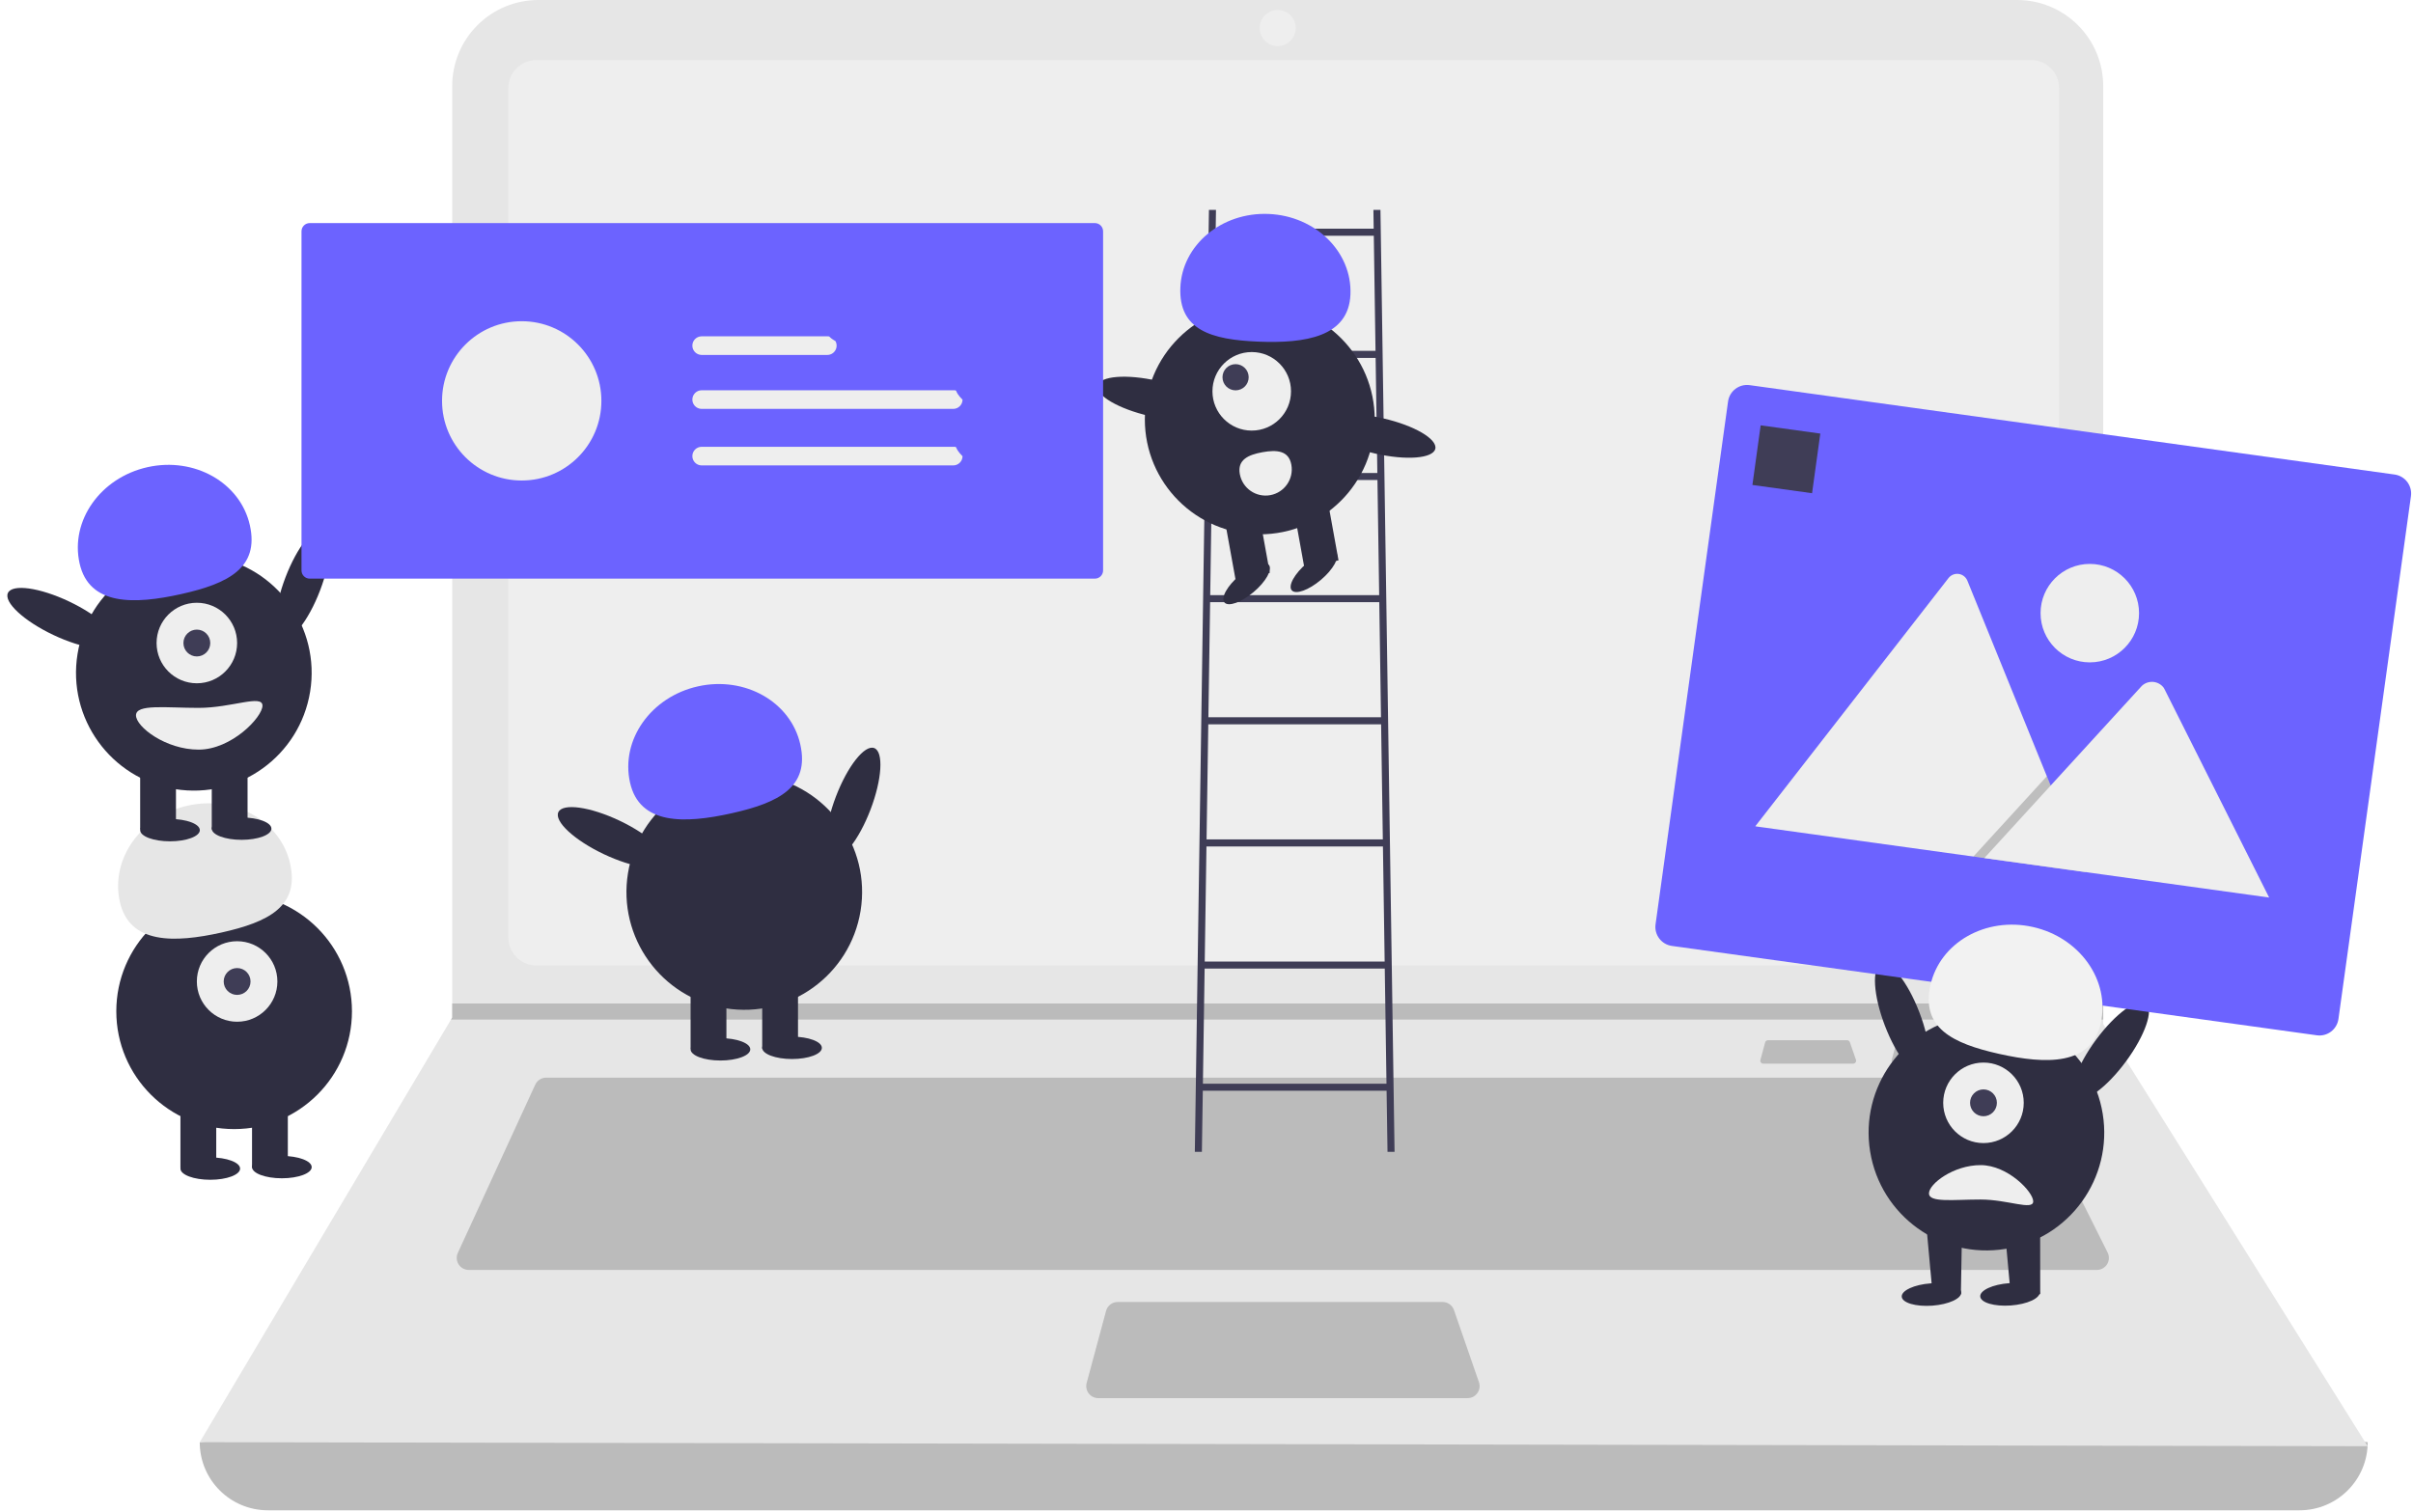 <svg width="882px" height="553px" viewBox="0 0 882 553" version="1.1" xmlns:xlink="http://www.w3.org/1999/xlink" xmlns="http://www.w3.org/2000/svg">
  <g id="undraw_content_team_3epn">
    <path d="M0 0L878.64 0L878.64 552.215L0 552.215L0 0Z" transform="translate(2.68 0)" id="Background" fill="none" stroke="none" />
    <path d="M767.534 48.366L24.901 48.366C11.149 48.366 0 37.217 0 23.465L0 23.465C269.205 -7.822 533.35 -7.822 792.435 23.465C792.435 23.465 792.435 23.465 792.435 23.465C792.435 37.217 781.287 48.366 767.534 48.366L767.534 48.366Z" transform="translate(73.008 503.849)" id="Shape" fill="#BBBBBB" stroke="none" />
    <path d="M792.435 528.779L0 527.314L91.841 372.782L92.28 372.049L92.28 31.478C92.28 23.126 95.597 15.12 101.501 9.217C107.404 3.314 115.412 -0.001 123.76 0L664.284 0C672.632 -0.001 680.639 3.315 686.542 9.219C692.446 15.122 695.762 23.129 695.761 31.478L695.761 374.393L792.435 528.779Z" transform="translate(73.008 0)" id="Shape" fill="#E6E6E6" stroke="none" />
    <path d="M10.253 1.52588e-05C4.593 0.006 0.006 4.593 0 10.253L0 320.783C0.006 326.442 4.593 331.029 10.253 331.036L556.609 331.036C562.269 331.029 566.855 326.442 566.862 320.783L566.862 10.253C566.856 4.594 562.269 0.007 556.609 0L10.253 1.52588e-05Z" transform="translate(185.795 21.971)" id="Shape" fill="#EEEEEE" stroke="none" />
    <path d="M32.694 0C30.979 0.003 29.421 1.001 28.701 2.558L0.402 64.078C-0.224 65.438 -0.114 67.024 0.694 68.285C1.502 69.546 2.896 70.308 4.394 70.309L599.505 70.309C601.028 70.308 602.443 69.52 603.243 68.224C604.043 66.929 604.116 65.311 603.435 63.949L572.675 2.429C571.934 0.937 570.411 -0.005 568.745 6.10352e-05L32.694 0Z" transform="translate(166.945 394.021)" id="Shape" fill="#BBBBBB" stroke="none" />
    <path d="M0 6.591C0 2.951 2.951 0 6.591 0C10.232 0 13.183 2.951 13.183 6.591C13.183 10.232 10.232 13.183 6.591 13.183C2.951 13.183 0 10.232 0 6.591Z" transform="translate(460.437 3.662)" id="Circle" fill="#EEEEEE" stroke="none" />
    <path d="M11.493 6.10352e-05C9.507 0.003 7.769 1.335 7.25 3.251L0.151 29.617C-0.204 30.937 0.075 32.347 0.906 33.433C1.738 34.518 3.027 35.154 4.394 35.154L139.392 35.154C140.813 35.154 142.147 34.467 142.971 33.309C143.795 32.151 144.008 30.665 143.543 29.322L134.417 2.957C133.803 1.187 132.137 0.001 130.264 0L11.493 6.10352e-05Z" transform="translate(397.041 476.047)" id="Shape" fill="#BBBBBB" stroke="none" />
    <path d="M603.921 0L603.921 5.86L0 5.86L0.454 5.127L0.454 0L603.921 0L603.921 0Z" transform="translate(164.849 366.922)" id="Polygon" fill="#BBBBBB" stroke="none" />
    <path d="M2.799 0C2.315 0.001 1.892 0.325 1.765 0.792L0.037 7.212C-0.05 7.534 0.018 7.877 0.221 8.141C0.423 8.406 0.737 8.561 1.07 8.561L33.944 8.561C34.29 8.561 34.615 8.393 34.816 8.111C35.016 7.829 35.068 7.467 34.955 7.14L32.732 0.72C32.583 0.289 32.177 0 31.721 6.10352e-05L2.799 0Z" transform="translate(691.428 380.344)" id="Shape" fill="#BBBBBB" stroke="none" />
    <path d="M2.799 0C2.315 0.001 1.892 0.325 1.765 0.792L0.037 7.212C-0.05 7.534 0.018 7.877 0.221 8.141C0.423 8.406 0.737 8.561 1.07 8.561L33.944 8.561C34.29 8.561 34.615 8.393 34.816 8.111C35.016 7.829 35.068 7.467 34.955 7.14L32.732 0.72C32.583 0.289 32.177 0 31.721 6.10352e-05L2.799 0Z" transform="translate(643.428 380.344)" id="Shape" fill="#BBBBBB" stroke="none" />
    <path d="M70.424 344.388L73 344.388L67.847 0L65.271 0L65.373 6.871L7.627 6.871L7.729 0L5.153 0L0 344.388L2.576 344.388L2.911 322.059L70.089 322.059L70.424 344.388ZM65.412 9.447L66.042 51.529L6.958 51.529L7.588 9.447L65.412 9.447ZM6.29 96.188L66.71 96.188L66.08 54.106L6.92 54.106L6.29 96.188ZM66.748 98.765L67.378 140.847L5.622 140.847L6.252 98.765L66.748 98.765ZM68.046 185.506L67.417 143.424L5.583 143.424L4.954 185.506L68.046 185.506ZM68.085 188.082L68.715 230.165L4.286 230.165L4.915 188.082L68.085 188.082ZM69.383 274.824L68.753 232.741L4.247 232.741L3.617 274.824L69.383 274.824ZM3.579 277.4L2.949 319.482L70.051 319.482L69.421 277.4L3.579 277.4Z" transform="translate(436.738 76.751)" id="Shape" fill="#3F3D56" fill-rule="evenodd" stroke="none" />
    <path d="M0 42.012C0 18.81 18.81 0 42.012 0C65.215 0 84.025 18.81 84.025 42.012C84.025 65.215 65.215 84.025 42.012 84.025C18.81 84.025 0 65.215 0 42.012Z" transform="translate(418.462 111.345)" id="Circle" fill="#2F2E41" stroke="none" />
    <path d="M0 0L12.763 0L12.763 22.867L0 22.867L0 0Z" transform="matrix(0.984 -0.178 0.178 0.984 472.627 184.665)" id="Rectangle" fill="#2F2E41" stroke="none" />
    <path d="M0 0L12.763 0L12.763 22.867L0 22.867L0 0Z" transform="matrix(0.984 -0.178 0.178 0.984 447.509 189.212)" id="Rectangle" fill="#2F2E41" stroke="none" />
    <path d="M0 3.989C0 1.786 4.762 0 10.636 0C16.51 0 21.272 1.786 21.272 3.989C21.272 6.191 16.51 7.977 10.636 7.977C4.762 7.977 0 6.191 0 3.989Z" transform="matrix(0.763 -0.646 0.646 0.763 444.978 217.236)" id="Ellipse" fill="#2F2E41" stroke="none" />
    <path d="M0 3.989C0 1.786 4.762 0 10.636 0C16.51 0 21.272 1.786 21.272 3.989C21.272 6.191 16.51 7.977 10.636 7.977C4.762 7.977 0 6.191 0 3.989Z" transform="matrix(0.763 -0.646 0.646 0.763 469.572 212.784)" id="Ellipse" fill="#2F2E41" stroke="none" />
    <path d="M0 14.359C0 6.429 6.429 0 14.359 0C22.289 0 28.717 6.429 28.717 14.359C28.717 22.289 22.289 28.717 14.359 28.717C6.429 28.717 0 22.289 0 14.359Z" transform="translate(443.174 128.722)" id="Circle" fill="#EEEEEE" stroke="none" />
    <path d="M0 4.786C0 2.143 2.143 0 4.786 0C7.43 0 9.572 2.143 9.572 4.786C9.572 7.43 7.43 9.572 4.786 9.572C2.143 9.572 0 7.43 0 4.786Z" transform="translate(446.846 133.148)" id="Circle" fill="#3F3D56" stroke="none" />
    <path d="M62.194 29.454C62.825 13.9 49.42 0.726 32.253 0.029C15.085 -0.669 0.656 11.375 0.024 26.928C-0.608 42.482 11.326 46.016 28.494 46.713C45.661 47.411 61.562 45.007 62.194 29.454L62.194 29.454Z" transform="translate(431.423 78.199)" id="Shape" fill="#6C63FF" stroke="none" />
    <path d="M0 21.006C0 9.405 2.952 0 6.594 0C10.236 0 13.189 9.405 13.189 21.006C13.189 32.608 10.236 42.012 6.594 42.012C2.952 42.012 0 32.608 0 21.006Z" transform="matrix(0.223 -0.975 0.975 0.223 399.733 147.438)" id="Ellipse" fill="#2F2E41" stroke="none" />
    <path d="M0 21.006C0 9.405 2.952 0 6.594 0C10.236 0 13.189 9.405 13.189 21.006C13.189 32.608 10.236 42.012 6.594 42.012C2.952 42.012 0 32.608 0 21.006Z" transform="matrix(0.223 -0.975 0.975 0.223 482.202 161.153)" id="Ellipse" fill="#2F2E41" stroke="none" />
    <path d="M18.976 4.991C19.923 10.192 16.474 15.176 11.273 16.123C6.072 17.07 1.088 13.621 0.141 8.42L0.137 8.401C-0.804 3.199 3.218 1.358 8.42 0.417C13.622 -0.525 18.034 -0.211 18.976 4.991L18.976 4.991Z" transform="translate(453.037 164.923)" id="Shape" fill="#EEEEEE" stroke="none" />
    <path d="M0 6.76C0 3.027 9.641 0 21.534 0C33.426 0 43.067 3.027 43.067 6.76C43.067 10.494 33.426 13.52 21.534 13.52C9.641 13.52 0 10.494 0 6.76Z" transform="matrix(0.357 -0.934 0.934 0.357 297.863 311.335)" id="Ellipse" fill="#2F2E41" stroke="none" />
    <path d="M0 43.067C0 19.282 19.282 0 43.067 0C66.853 0 86.135 19.282 86.135 43.067C86.135 66.853 66.853 86.135 43.067 86.135C19.282 86.135 0 66.853 0 43.067Z" transform="matrix(0.16 -0.987 0.987 0.16 222.649 361.768)" id="Circle" fill="#2F2E41" stroke="none" />
    <path d="M0 0L13.084 0L13.084 23.442L0 23.442L0 0Z" transform="translate(252.433 359.955)" id="Rectangle" fill="#2F2E41" stroke="none" />
    <path d="M0 0L13.084 0L13.084 23.442L0 23.442L0 0Z" transform="translate(278.6 359.955)" id="Rectangle" fill="#2F2E41" stroke="none" />
    <path d="M0 4.089C0 1.831 4.881 0 10.903 0C16.925 0 21.806 1.831 21.806 4.089C21.806 6.347 16.925 8.177 10.903 8.177C4.881 8.177 0 6.347 0 4.089Z" transform="translate(252.433 379.581)" id="Ellipse" fill="#2F2E41" stroke="none" />
    <path d="M0 4.089C0 1.831 4.881 0 10.903 0C16.925 0 21.806 1.831 21.806 4.089C21.806 6.347 16.925 8.177 10.903 8.177C4.881 8.177 0 6.347 0 4.089Z" transform="translate(278.6 379.036)" id="Ellipse" fill="#2F2E41" stroke="none" />
    <path d="M0.637 35.999C-2.841 20.426 8.275 4.689 25.465 0.851C42.655 -2.988 59.41 6.526 62.887 22.099C66.365 37.673 54.972 43.417 37.782 47.255C20.592 51.094 4.114 51.573 0.637 35.999L0.637 35.999Z" transform="translate(229.645 250.105)" id="Shape" fill="#6C63FF" stroke="none" />
    <path d="M0 21.534C0 9.641 3.027 0 6.76 0C10.494 0 13.52 9.641 13.52 21.534C13.52 33.426 10.494 43.067 6.76 43.067C3.027 43.067 0 33.426 0 21.534Z" transform="matrix(0.429 -0.904 0.904 0.429 201.197 303.052)" id="Ellipse" fill="#2F2E41" stroke="none" />
    <path d="M0 43.067C0 19.282 19.282 0 43.067 0C66.853 0 86.135 19.282 86.135 43.067C86.135 66.853 66.853 86.135 43.067 86.135C19.282 86.135 0 66.853 0 43.067Z" transform="translate(42.513 326.696)" id="Circle" fill="#2F2E41" stroke="none" />
    <path d="M0 0L13.084 0L13.084 23.442L0 23.442L0 0Z" transform="translate(65.955 403.563)" id="Rectangle" fill="#2F2E41" stroke="none" />
    <path d="M0 0L13.084 0L13.084 23.442L0 23.442L0 0Z" transform="translate(92.123 403.563)" id="Rectangle" fill="#2F2E41" stroke="none" />
    <path d="M0 4.089C0 1.831 4.881 0 10.903 0C16.925 0 21.806 1.831 21.806 4.089C21.806 6.347 16.925 8.177 10.903 8.177C4.881 8.177 0 6.347 0 4.089Z" transform="translate(65.955 423.188)" id="Ellipse" fill="#2F2E41" stroke="none" />
    <path d="M0 4.089C0 1.831 4.881 0 10.903 0C16.925 0 21.806 1.831 21.806 4.089C21.806 6.347 16.925 8.177 10.903 8.177C4.881 8.177 0 6.347 0 4.089Z" transform="translate(92.123 422.643)" id="Ellipse" fill="#2F2E41" stroke="none" />
    <path d="M0 14.719C0 6.59 6.59 0 14.719 0C22.848 0 29.438 6.59 29.438 14.719C29.438 22.848 22.848 29.438 14.719 29.438C6.59 29.438 0 22.848 0 14.719Z" transform="translate(71.952 344.141)" id="Circle" fill="#EEEEEE" stroke="none" />
    <path d="M0 4.906C0 2.197 2.197 0 4.906 0C7.616 0 9.813 2.197 9.813 4.906C9.813 7.616 7.616 9.813 4.906 9.813C2.197 9.813 0 7.616 0 4.906Z" transform="translate(81.764 353.954)" id="Circle" fill="#3F3D56" stroke="none" />
    <path d="M0.637 35.999C-2.841 20.426 8.275 4.689 25.465 0.851C42.655 -2.988 59.41 6.526 62.887 22.099C66.365 37.673 54.972 43.417 37.782 47.255C20.592 51.094 4.114 51.573 0.637 35.999L0.637 35.999Z" transform="translate(43.167 293.712)" id="Shape" fill="#E6E6E6" stroke="none" />
    <path d="M0 6.76C0 3.027 9.641 0 21.534 0C33.426 0 43.067 3.027 43.067 6.76C43.067 10.494 33.426 13.52 21.534 13.52C9.641 13.52 0 10.494 0 6.76Z" transform="matrix(0.357 -0.934 0.934 0.357 96.666 231.192)" id="Ellipse" fill="#2F2E41" stroke="none" />
    <path d="M0 43.067C0 19.282 19.282 0 43.067 0C66.853 0 86.135 19.282 86.135 43.067C86.135 66.853 66.853 86.135 43.067 86.135C19.282 86.135 0 66.853 0 43.067Z" transform="matrix(0.16 -0.987 0.987 0.16 21.451 281.625)" id="Circle" fill="#2F2E41" stroke="none" />
    <path d="M0 0L13.084 0L13.084 23.442L0 23.442L0 0Z" transform="translate(51.236 279.812)" id="Rectangle" fill="#2F2E41" stroke="none" />
    <path d="M0 0L13.084 0L13.084 23.442L0 23.442L0 0Z" transform="translate(77.403 279.812)" id="Rectangle" fill="#2F2E41" stroke="none" />
    <path d="M0 4.089C0 1.831 4.881 0 10.903 0C16.925 0 21.806 1.831 21.806 4.089C21.806 6.347 16.925 8.177 10.903 8.177C4.881 8.177 0 6.347 0 4.089Z" transform="translate(51.236 299.438)" id="Ellipse" fill="#2F2E41" stroke="none" />
    <path d="M0 4.089C0 1.831 4.881 0 10.903 0C16.925 0 21.806 1.831 21.806 4.089C21.806 6.347 16.925 8.177 10.903 8.177C4.881 8.177 0 6.347 0 4.089Z" transform="translate(77.403 298.893)" id="Ellipse" fill="#2F2E41" stroke="none" />
    <path d="M0 14.719C0 6.59 6.59 0 14.719 0C22.848 0 29.438 6.59 29.438 14.719C29.438 22.848 22.848 29.438 14.719 29.438C6.59 29.438 0 22.848 0 14.719Z" transform="translate(57.232 220.391)" id="Circle" fill="#EEEEEE" stroke="none" />
    <path d="M0 4.906C0 2.197 2.197 0 4.906 0C7.616 0 9.813 2.197 9.813 4.906C9.813 7.616 7.616 9.813 4.906 9.813C2.197 9.813 0 7.616 0 4.906Z" transform="translate(67.045 230.203)" id="Circle" fill="#3F3D56" stroke="none" />
    <path d="M0.637 35.999C-2.841 20.426 8.275 4.689 25.465 0.851C42.655 -2.988 59.41 6.526 62.887 22.099C66.365 37.673 54.972 43.417 37.782 47.255C20.592 51.094 4.114 51.573 0.637 35.999L0.637 35.999Z" transform="translate(28.448 169.962)" id="Shape" fill="#6C63FF" stroke="none" />
    <path d="M0 21.534C0 9.641 3.027 0 6.76 0C10.494 0 13.52 9.641 13.52 21.534C13.52 33.426 10.494 43.067 6.76 43.067C3.027 43.067 0 33.426 0 21.534Z" transform="matrix(0.429 -0.904 0.904 0.429 0 222.91)" id="Ellipse" fill="#2F2E41" stroke="none" />
    <path d="M0 5.226C0 9.441 10.853 17.765 22.896 17.765C34.94 17.765 46.232 5.898 46.232 1.683C46.232 -2.533 34.94 2.5 22.896 2.5C10.853 2.5 0 1.011 0 5.226L0 5.226Z" transform="translate(49.707 256.324)" id="Shape" fill="#EEEEEE" stroke="none" />
    <path d="M3 0C1.344 0.002 0.002 1.344 0 3L0 127C0.002 128.656 1.344 129.998 3 130L290 130C291.656 129.998 292.998 128.656 293 127L293 3C292.998 1.344 291.656 0.002 290 0L3 0Z" transform="translate(110.204 81.569)" id="Shape" fill="#6C63FF" stroke="none" />
    <path d="M0 29.121C0 13.038 13.038 0 29.121 0C45.204 0 58.242 13.038 58.242 29.121C58.242 45.204 45.204 58.242 29.121 58.242C13.038 58.242 0 45.204 0 29.121Z" transform="translate(161.577 117.448)" id="Circle" fill="#EEEEEE" stroke="none" />
    <path d="M3.349 0C1.491 0.031 0 1.546 0 3.405C0 5.264 1.491 6.779 3.349 6.81L95.295 6.81C97.175 6.841 98.725 5.341 98.756 3.461C95.37 -0 97.287 0.031 95.407 0C95.407 0 95.332 -0 95.295 0C95.295 0 3.349 0 3.349 0Z" transform="translate(253.074 142.694)" id="b71acdfd-6a55-428e-917a-53f192cb0203" fill="#EEEEEE" stroke="none" />
    <path d="M3.349 0C1.491 0.031 0 1.546 0 3.405C0 5.264 1.491 6.779 3.349 6.81L49.265 6.81C50.482 6.83 51.617 6.2 52.242 5.156C52.868 4.112 52.889 2.814 52.298 1.751C49.339 -0 50.593 0.02 49.376 0C49.376 0 49.302 -0 49.265 0C49.265 0 3.349 0 3.349 0Z" transform="translate(253.074 122.967)" id="ad4fbcfa-41b0-45f9-a593-23b6dc3fe165" fill="#EEEEEE" stroke="none" />
    <path d="M3.349 0C1.491 0.031 0 1.546 0 3.405C0 5.264 1.491 6.779 3.349 6.81L95.295 6.81C97.175 6.841 98.725 5.341 98.756 3.461C95.37 -0 97.287 0.031 95.407 0C95.407 0 95.332 -0 95.295 0C95.295 0 3.349 0 3.349 0Z" transform="translate(253.074 163.361)" id="bce2a7cd-a325-424d-9b3a-f63d1dad5aba" fill="#EEEEEE" stroke="none" />
    <path d="M0 21.534C0 9.641 3.027 0 6.76 0C10.494 0 13.52 9.641 13.52 21.534C13.52 33.426 10.494 43.067 6.76 43.067C3.027 43.067 0 33.426 0 21.534Z" transform="matrix(0.934 -0.357 0.357 0.934 681.28 354.909)" id="Ellipse" fill="#2F2E41" stroke="none" />
    <path d="M0 43.067C0 19.282 19.282 0 43.067 0C66.853 0 86.135 19.282 86.135 43.067C86.135 66.853 66.853 86.135 43.067 86.135C19.282 86.135 0 66.853 0 43.067Z" transform="matrix(0.987 -0.16 0.16 0.987 676.68 378.519)" id="Circle" fill="#2F2E41" stroke="none" />
    <path d="M13.083 0L0 0L2.56 28.073L13.106 25.208L13.083 0L13.083 0Z" transform="translate(732.632 447.932)" id="Polygon" fill="#2F2E41" stroke="none" />
    <path d="M13.084 0L0 0L2.56 28.073L12.63 25.135L13.084 0L13.084 0Z" transform="translate(704.108 448.005)" id="Polygon" fill="#2F2E41" stroke="none" />
    <path d="M0 4.089C0 1.831 4.881 0 10.903 0C16.925 0 21.806 1.831 21.806 4.089C21.806 6.347 16.925 8.177 10.903 8.177C4.881 8.177 0 6.347 0 4.089Z" transform="matrix(0.997 -0.073 0.073 0.997 694.825 470.036)" id="Ellipse" fill="#2F2E41" stroke="none" />
    <path d="M0 14.719C0 6.59 6.59 0 14.719 0C22.848 0 29.438 6.59 29.438 14.719C29.438 22.848 22.848 29.438 14.719 29.438C6.59 29.438 0 22.848 0 14.719Z" transform="translate(710.28 388.51)" id="Circle" fill="#EEEEEE" stroke="none" />
    <path d="M0 4.906C0 2.197 2.197 0 4.906 0C7.616 0 9.813 2.197 9.813 4.906C9.813 7.616 7.616 9.813 4.906 9.813C2.197 9.813 0 7.616 0 4.906Z" transform="translate(720.093 398.323)" id="Circle" fill="#3F3D56" stroke="none" />
    <path d="M0 6.76C0 3.027 9.641 0 21.534 0C33.426 0 43.067 3.027 43.067 6.76C43.067 10.494 33.426 13.52 21.534 13.52C9.641 13.52 0 10.494 0 6.76Z" transform="matrix(0.594 -0.804 0.804 0.594 753.366 397.454)" id="Ellipse" fill="#2F2E41" stroke="none" />
    <path d="M0 10.334C0 6.86 8.945 0 18.871 0C28.797 0 38.103 9.781 38.103 13.255C38.103 16.728 28.797 12.58 18.871 12.58C8.945 12.58 0 13.808 0 10.334L0 10.334Z" transform="translate(705.077 426.005)" id="Shape" fill="#EEEEEE" stroke="none" />
    <path d="M241.784 237.786L6.039 205.105C2.212 204.57 -0.46 201.038 0.066 197.21L26.568 6.039C27.103 2.212 30.635 -0.46 34.463 0.066L270.208 32.747C274.035 33.282 276.707 36.814 276.181 40.642L249.679 231.814C249.144 235.641 245.612 238.312 241.784 237.786L241.784 237.786Z" transform="translate(605.072 140.755)" id="Shape" fill="#6C63FF" stroke="none" />
    <path d="M120.799 109.069L0.445 92.385C0.294 92.366 0.145 92.333 0 92.287L70.591 1.58C71.471 0.428 72.903 -0.161 74.34 0.038C75.776 0.237 76.994 1.194 77.528 2.542L106.558 74.004L107.949 77.424L120.799 109.069Z" transform="translate(641.603 209.81)" id="Shape" fill="#EEEEEE" stroke="none" />
    <path d="M41.092 35.064L0 29.368L24.234 2.864L25.979 0.955L26.851 0L28.242 3.42L41.092 35.064L41.092 35.064Z" transform="translate(721.31 283.815)" id="Polygon" fill="#000000" fill-opacity="0.2" stroke="none" />
    <path d="M104.097 78.863L0 64.432L24.234 37.928L25.978 36.019L57.557 1.479C58.661 0.429 60.158 -0.102 61.676 0.016C63.194 0.135 64.591 0.893 65.518 2.101C65.633 2.269 65.738 2.444 65.831 2.626L104.097 78.863Z" transform="translate(725.318 249.306)" id="Shape" fill="#EEEEEE" stroke="none" />
    <path d="M0 18C0 8.059 8.059 0 18 0C27.941 0 36 8.059 36 18C36 27.941 27.941 36 18 36C8.059 36 0 27.941 0 18Z" transform="translate(745.866 206.184)" id="Circle" fill="#EEEEEE" stroke="none" />
    <path d="M0 0L22 0L22 22L0 22L0 0Z" transform="matrix(0.991 0.137 -0.137 0.991 643.557 155.517)" id="Rectangle" fill="#3F3D56" stroke="none" />
    <path d="M62.876 35.999C66.353 20.426 55.237 4.689 38.047 0.851C20.857 -2.988 4.103 6.526 0.625 22.099C-2.852 37.673 8.54 43.417 25.73 47.255C42.92 51.094 59.398 51.573 62.876 35.999L62.876 35.999Z" transform="translate(704.991 338.081)" id="Shape" fill="#F2F2F2" stroke="none" />
    <path d="M0 4.089C0 1.831 4.881 0 10.903 0C16.925 0 21.806 1.831 21.806 4.089C21.806 6.347 16.925 8.177 10.903 8.177C4.881 8.177 0 6.347 0 4.089Z" transform="matrix(0.997 -0.073 0.073 0.997 723.518 469.967)" id="Ellipse" fill="#2F2E41" stroke="none" />
  </g>
</svg>